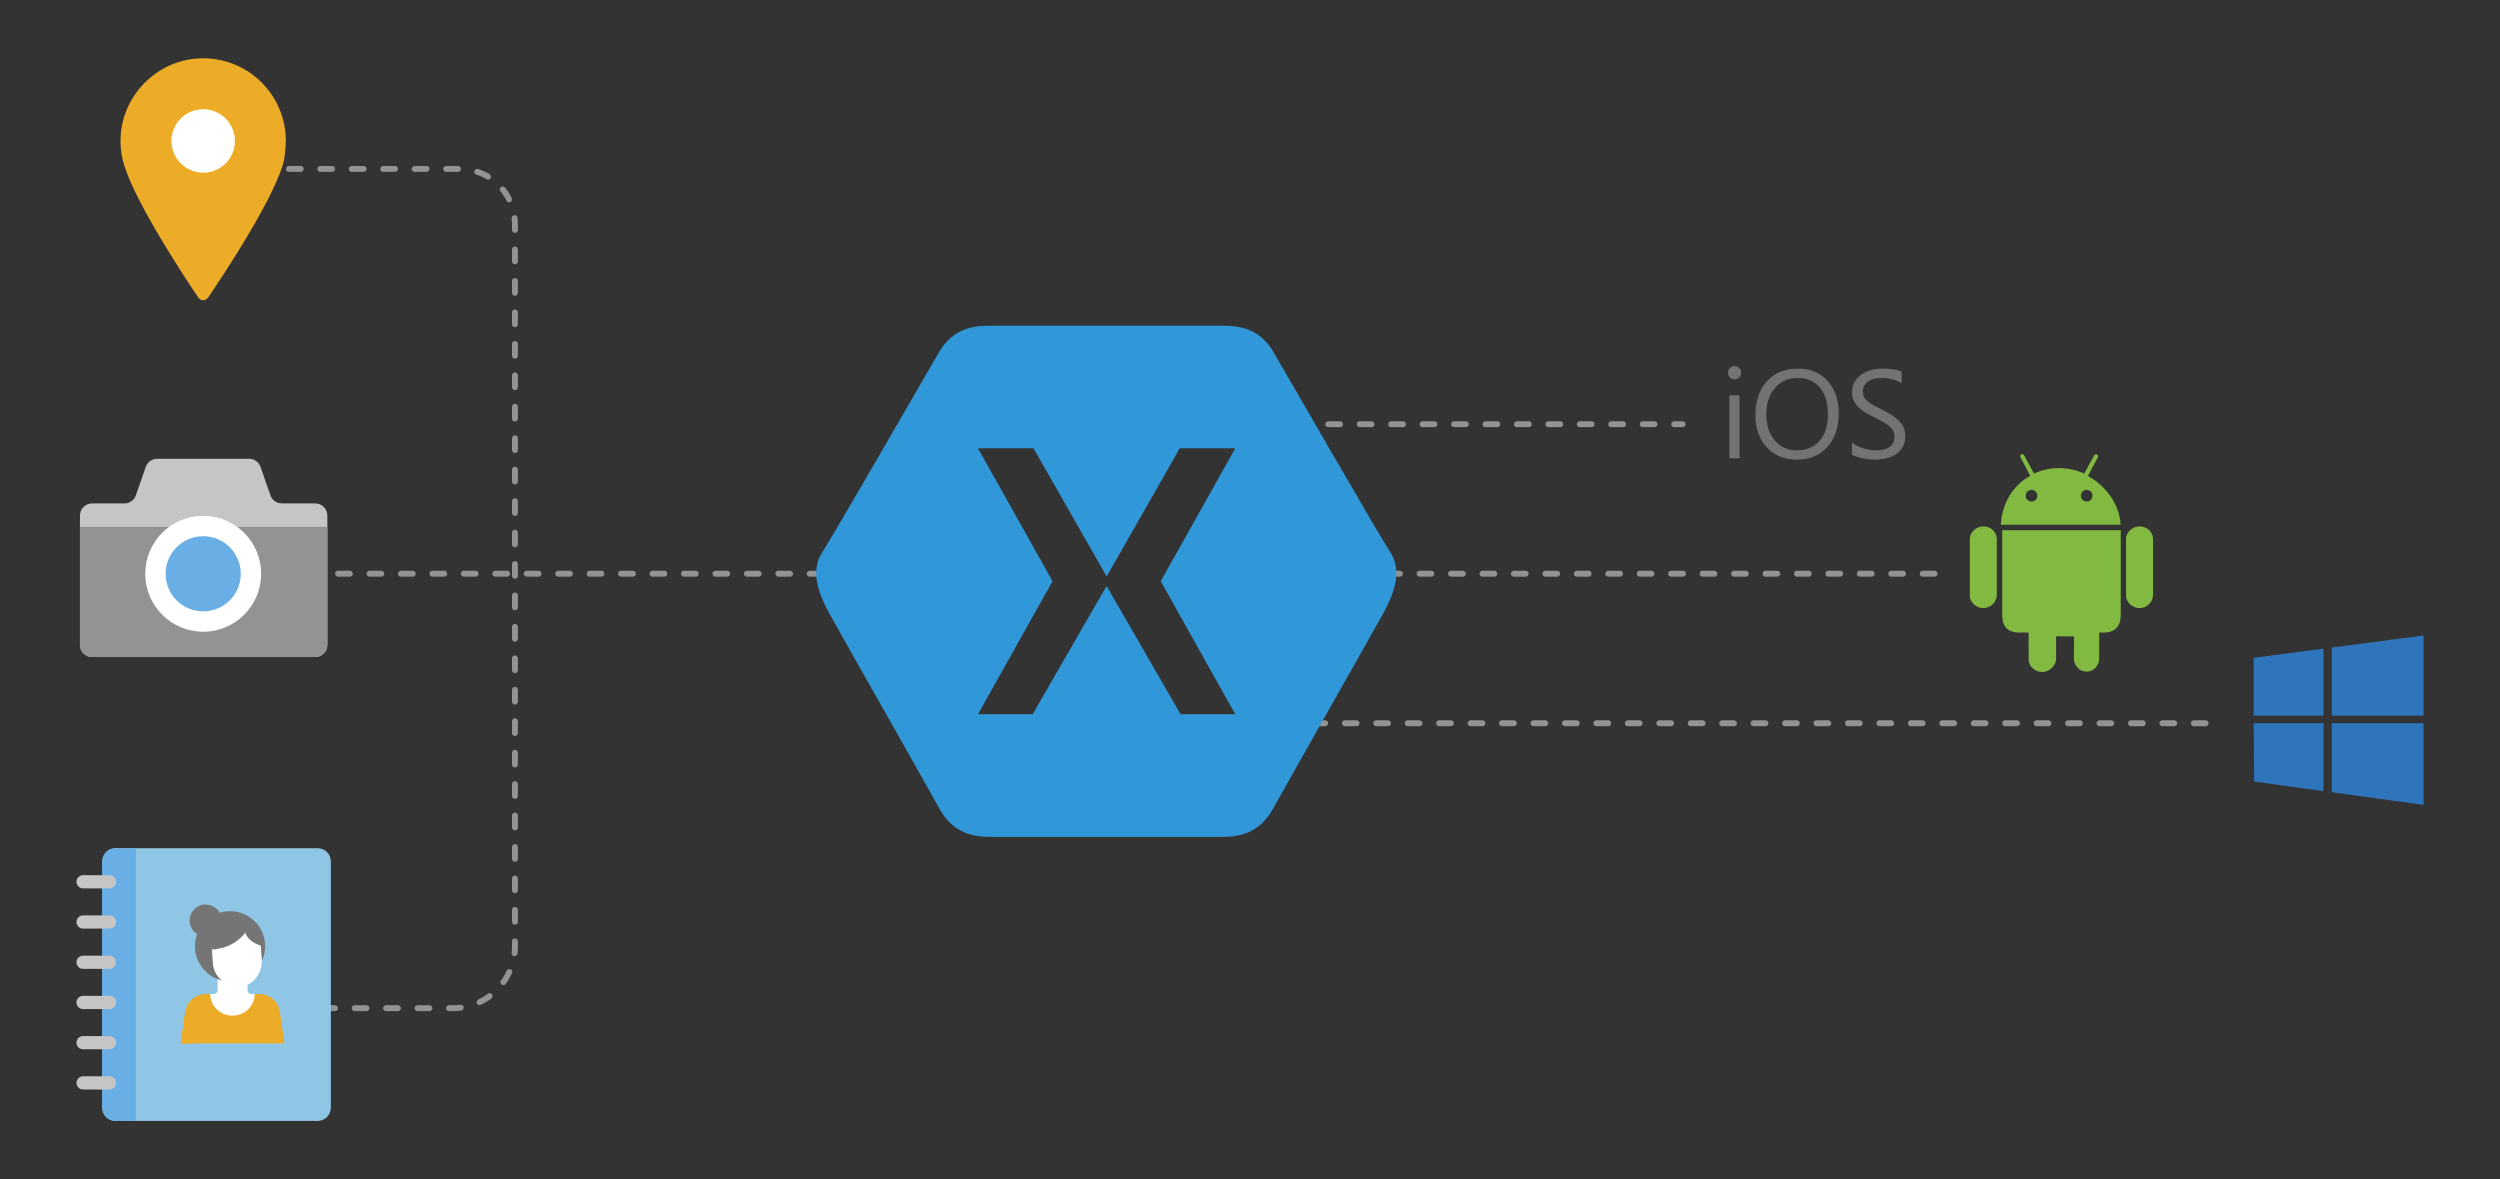 <?xml version="1.0" encoding="utf-8"?>
<!-- Generator: Adobe Illustrator 23.0.4, SVG Export Plug-In . SVG Version: 6.00 Build 0)  -->
<svg version="1.1" id="Layer_1" xmlns="http://www.w3.org/2000/svg" xmlns:xlink="http://www.w3.org/1999/xlink" x="0px" y="0px"
	 viewBox="0 0 636 300" style="enable-background:new 0 0 636 300;" xml:space="preserve">
<rect x="0" y="0" width="636" height="300" fill="#333333" stroke="none"/>
<style type="text/css">
	
		.st0{fill:none;stroke:#939393;stroke-width:1.5;stroke-linecap:round;stroke-linejoin:round;stroke-miterlimit:10;stroke-dasharray:3,5;}
	.st1{fill:#3097D8;}
	.st2{fill:#737373;}
	.st3{fill:#82B941;}
	.st4{fill:#2F75BB;}
	.st5{fill:#EDAC28;}
	.st6{fill:#FFFFFF;}
	.st7{fill:#C5C5C5;}
	.st8{fill:#939393;}
	.st9{fill:#69AFE5;}
	.st10{fill:#8FC6E5;}
	.st11{fill:#767576;}
</style>
<g>
	<line class="st0" x1="78" y1="145.95" x2="220.69" y2="145.95"/>
	<line class="st0" x1="353.14" y1="145.95" x2="492.53" y2="145.95"/>
	<line class="st0" x1="313.91" y1="107.92" x2="428.05" y2="107.92"/>
	<line class="st0" x1="334.12" y1="183.99" x2="563.86" y2="183.99"/>
	<path class="st1" d="M353.51,140.18c-2.53-3.79-26.56-45.53-29.51-50.58c-2.95-5.06-7.17-6.74-12.65-6.74c-1.38,0-4.41,0-8.39,0
		c-11.03,0-31.24,0-43.04,0c-3.98,0-7.01,0-8.39,0c-5.48,0-9.7,1.69-12.65,6.74c-2.95,5.06-26.98,46.79-29.51,50.58
		s-2.53,8.43,1.69,16.02s25.29,44.68,27.82,49.32c2.53,4.64,6.32,7.38,12.65,7.38c1.41,0,4.73,0,9.02,0c14.94,0,41.77,0,41.77,0
		c4.3,0,7.61,0,9.02,0c6.32,0,10.12-2.74,12.65-7.38c2.53-4.64,23.61-41.73,27.82-49.32S356.04,143.97,353.51,140.18z M314.25,181.7
		h-13.91l-18.82-32.63l-18.82,32.63H248.8l18.97-33.83l-18.97-33.83h14.12l18.61,32.62l18.61-32.62h14.12l-18.97,33.83L314.25,181.7
		z"/>
	<g>
		<path class="st2" d="M441.27,96.49c-0.46,0-0.85-0.16-1.17-0.47c-0.32-0.31-0.48-0.71-0.48-1.19c0-0.48,0.16-0.88,0.48-1.2
			c0.32-0.32,0.71-0.48,1.17-0.48c0.47,0,0.87,0.16,1.2,0.48c0.33,0.32,0.49,0.72,0.49,1.2c0,0.46-0.16,0.85-0.49,1.17
			C442.13,96.33,441.74,96.49,441.27,96.49z M442.52,116.56h-2.56v-16h2.56V116.56z"/>
		<path class="st2" d="M457.08,116.93c-3.18,0-5.72-1.05-7.63-3.14c-1.91-2.09-2.87-4.82-2.87-8.17c0-3.6,0.97-6.48,2.92-8.62
			c1.95-2.15,4.6-3.22,7.95-3.22c3.09,0,5.59,1.04,7.48,3.12c1.89,2.08,2.84,4.81,2.84,8.17c0,3.66-0.97,6.55-2.91,8.67
			S460.33,116.93,457.08,116.93z M457.27,96.15c-2.35,0-4.27,0.85-5.73,2.55c-1.47,1.7-2.2,3.93-2.2,6.69
			c0,2.76,0.72,4.98,2.15,6.66c1.43,1.68,3.3,2.52,5.6,2.52c2.46,0,4.4-0.8,5.81-2.41c1.42-1.6,2.12-3.85,2.12-6.73
			c0-2.96-0.69-5.24-2.06-6.86C461.58,96.96,459.68,96.15,457.27,96.15z"/>
		<path class="st2" d="M471.13,115.65v-3.09c0.35,0.31,0.78,0.59,1.27,0.84c0.49,0.25,1.02,0.46,1.56,0.63s1.1,0.3,1.65,0.4
			c0.55,0.09,1.06,0.14,1.53,0.14c1.61,0,2.82-0.3,3.62-0.9c0.8-0.6,1.2-1.46,1.2-2.59c0-0.6-0.13-1.13-0.4-1.58
			c-0.27-0.45-0.63-0.86-1.1-1.23c-0.47-0.37-1.02-0.72-1.66-1.06c-0.64-0.34-1.33-0.7-2.07-1.07c-0.78-0.4-1.51-0.8-2.19-1.2
			c-0.68-0.41-1.27-0.85-1.77-1.34c-0.5-0.49-0.89-1.04-1.18-1.66c-0.29-0.62-0.43-1.35-0.43-2.18c0-1.02,0.22-1.91,0.67-2.66
			c0.45-0.75,1.04-1.38,1.77-1.87c0.73-0.49,1.56-0.85,2.49-1.09c0.93-0.24,1.88-0.36,2.85-0.36c2.21,0,3.82,0.27,4.83,0.8v2.95
			c-1.32-0.92-3.02-1.38-5.09-1.38c-0.57,0-1.15,0.06-1.72,0.18c-0.57,0.12-1.08,0.32-1.53,0.59c-0.45,0.27-0.81,0.62-1.09,1.05
			c-0.28,0.43-0.42,0.95-0.42,1.56c0,0.57,0.11,1.07,0.32,1.48c0.21,0.42,0.53,0.8,0.95,1.14c0.42,0.34,0.92,0.68,1.52,1
			c0.6,0.32,1.29,0.68,2.07,1.06c0.8,0.4,1.56,0.81,2.28,1.25s1.35,0.92,1.89,1.45c0.54,0.53,0.97,1.12,1.29,1.77
			c0.32,0.65,0.48,1.39,0.48,2.22c0,1.1-0.22,2.04-0.65,2.8c-0.43,0.77-1.02,1.39-1.75,1.87c-0.73,0.48-1.58,0.83-2.54,1.04
			c-0.96,0.21-1.97,0.32-3.03,0.32c-0.35,0-0.79-0.03-1.31-0.09c-0.52-0.06-1.05-0.14-1.59-0.25c-0.54-0.11-1.05-0.24-1.54-0.41
			C471.81,116.03,471.42,115.85,471.13,115.65z"/>
	</g>
	<g>
		<path class="st3" d="M531.17,121.08l2.52-4.71c0.14-0.26,0.04-0.61-0.21-0.74c-0.08-0.04-0.17-0.08-0.25-0.08
			c-0.19,0-0.37,0.09-0.47,0.27l-2.53,4.67c-1.95-0.91-4.12-1.41-6.41-1.41c-2.28,0-4.44,0.5-6.38,1.4l-2.52-4.67
			c-0.14-0.26-0.46-0.35-0.72-0.22c-0.26,0.14-0.35,0.46-0.21,0.72l2.51,4.74c-4.42,2.44-7.17,6.97-7.5,12.45h30.5
			C539.16,128.04,535.58,123.53,531.17,121.08z M516.82,127.59c-0.82,0-1.49-0.67-1.49-1.49c0-0.82,0.67-1.49,1.49-1.49
			s1.49,0.67,1.49,1.49C518.31,126.92,517.64,127.59,516.82,127.59z M530.85,127.59c-0.82,0-1.49-0.67-1.49-1.49
			c0-0.82,0.67-1.49,1.49-1.49c0.82,0,1.49,0.67,1.49,1.49C532.34,126.92,531.67,127.59,530.85,127.59z"/>
		<path class="st3" d="M507.99,137.15c0-1.87-1.62-3.25-3.43-3.25c-1.81,0-3.43,1.56-3.43,3.12v14.61c0,1.57,1.62,3.07,3.43,3.07
			c1.81,0,3.43-1.51,3.43-3.31V137.15z"/>
		<path class="st3" d="M547.73,137.15c0-1.86-1.62-3.25-3.43-3.25s-3.43,1.56-3.43,3.12v14.61c0,1.57,1.62,3.07,3.43,3.07
			s3.43-1.51,3.43-3.31V137.15z"/>
		<path class="st3" d="M509.36,134.89v21.55c0,2.76,1.19,4.48,4.43,4.48h2.29l0.01,7.09c0.11,1.57,1.68,2.95,3.49,2.95
			s3.49-1.63,3.49-3.42v-5.66l4.58,0.02l-0.04,5.9c0.11,1.57,1.41,3.06,3.21,3.06s3.21-1.52,3.21-3.32v-6.62h1.18
			c2.02,0,4.3-0.8,4.3-4.48v-21.55H509.36z"/>
	</g>
	<g>
		<polygon class="st4" points="591.11,182.07 591.11,165.01 573.33,167.34 573.33,182.07 		"/>
		<polygon class="st4" points="593.21,182.07 616.54,182.07 616.54,161.67 593.21,164.73 		"/>
		<polygon class="st4" points="593.21,183.99 593.21,201.55 616.54,204.76 616.54,183.99 		"/>
		<polygon class="st4" points="591.11,183.99 573.34,183.99 573.45,198.83 591.11,201.26 		"/>
	</g>
	<path class="st0" d="M65.5,42.98h51.51c7.73,0,13.99,6.26,13.99,13.99v183.77c0,8.69-7.05,15.74-15.74,15.74H77"/>
	<g>
		<path class="st5" d="M72.72,35.86c0-11.87-9.83-21.44-21.8-21.02c-10.46,0.37-19.21,8.66-20.17,19.08
			c-0.27,2.97,0.09,5.81,0.94,8.43c0.01,0.02,0.01,0.04,0.02,0.06c3.23,9.85,14.88,27.57,18.73,33.28c0.6,0.89,1.9,0.89,2.5,0
			C56.82,70,68.56,52.27,71.79,42.42c0.46-1.4,0.68-2.65,0.72-3.79C72.63,37.72,72.72,36.8,72.72,35.86z"/>
		<circle class="st6" cx="51.69" cy="35.86" r="8.07"/>
	</g>
	<g>
		<path class="st7" d="M68.79,126l-2.5-7.21c-0.43-1.24-1.6-2.07-2.91-2.07h-23.4c-1.31,0-2.48,0.83-2.91,2.07l-2.5,7.21
			c-0.43,1.24-1.6,2.07-2.91,2.07h-8.24c-1.7,0-3.08,1.38-3.08,3.08v32.91c0,1.7,1.38,3.08,3.08,3.08H80.2
			c1.7,0,3.08-1.38,3.08-3.08v-32.91c0-1.7-1.38-3.08-3.08-3.08h-8.5C70.39,128.07,69.22,127.24,68.79,126z"/>
		<path class="st8" d="M20.34,134.04v30.03c0,1.7,1.38,3.08,3.08,3.08H80.2c1.7,0,3.08-1.38,3.08-3.08v-30.03H20.34z"/>
		<circle class="st6" cx="51.69" cy="145.97" r="14.74"/>
		<circle class="st9" cx="51.69" cy="145.97" r="9.56"/>
	</g>
	<g>
		<path class="st10" d="M80.8,285.17H29.38c-1.86,0-3.37-1.51-3.37-3.37v-62.65c0-1.86,1.51-3.37,3.37-3.37H80.8
			c1.86,0,3.37,1.51,3.37,3.37v62.65C84.17,283.66,82.66,285.17,80.8,285.17z"/>
		<g>
			<path class="st5" d="M45.98,265.44l1.17-8.06c0.19-1.26,0.83-2.41,1.8-3.24s2.21-1.27,3.48-1.26h13.55
				c1.27,0,2.49,0.45,3.45,1.28c0.96,0.83,1.59,1.97,1.77,3.22l1.16,8.06H45.98z"/>
			<path class="st6" d="M55.36,251.87v-3.92h7.62v3.92c0,0.13,0.03,0.27,0.08,0.39c0.05,0.12,0.13,0.24,0.23,0.33
				c0.1,0.09,0.21,0.17,0.34,0.22c0.13,0.05,0.26,0.08,0.4,0.08h0.77c0,1.45-0.6,2.85-1.66,3.88c-1.06,1.03-2.5,1.61-4,1.61
				c-1.5,0-2.94-0.58-4-1.61c-1.06-1.03-1.66-2.42-1.66-3.88h0.82c0.14,0,0.27-0.03,0.4-0.08c0.13-0.05,0.24-0.13,0.34-0.22
				c0.1-0.09,0.17-0.21,0.23-0.33C55.34,252.14,55.36,252,55.36,251.87z"/>
			<path class="st5" d="M51.64,253.34h1.54c0.01,1.07,0.33,2.11,0.91,3c0.59,0.89,1.41,1.6,2.39,2.03l-1.08,6.18h-5.41v0.9h-4.02
				l1.13-7.77c0.18-1.12,0.73-2.15,1.55-2.93C49.46,253.96,50.51,253.47,51.64,253.34z"/>
			<path class="st11" d="M49.63,241.4c0.13,1.76,0.78,3.44,1.87,4.83c1.09,1.39,2.56,2.43,4.24,2.98c1.68,0.55,3.48,0.59,5.18,0.12
				c1.7-0.47,3.22-1.44,4.37-2.78c1.15-1.34,1.88-2.99,2.09-4.74c0.21-1.75-0.1-3.53-0.89-5.1c-0.8-1.58-2.04-2.88-3.58-3.75
				c-1.54-0.87-3.3-1.26-5.06-1.13c-1.17,0.09-2.31,0.4-3.36,0.93c-1.05,0.53-1.98,1.26-2.74,2.15c-0.76,0.89-1.35,1.92-1.71,3.03
				C49.68,239.06,49.54,240.23,49.63,241.4z"/>
			<path class="st6" d="M61.35,250.97c3.15-0.28,5.47-3.65,5.25-6.86l-0.55-7.58l-12.44,0.95l0.55,7.58
				C54.44,249.09,58.2,251.19,61.35,250.97z"/>
			<path class="st11" d="M63.23,235.87c0,0-2.21,5.26-9.34,5.7l-0.77-4.93L63.23,235.87z"/>
			<path class="st11" d="M62.18,235.98l3.21-0.28l0.77,0.83l0.17,0.72l0.28,3.38C61.9,239.35,62.18,235.98,62.18,235.98z"/>
			<path class="st11" d="M48.25,234.49c0.06,0.8,0.36,1.57,0.86,2.2c0.5,0.63,1.17,1.11,1.94,1.36c0.77,0.25,1.59,0.27,2.36,0.05
				c0.78-0.22,1.47-0.66,1.99-1.27c0.53-0.61,0.86-1.36,0.95-2.16c0.1-0.8-0.05-1.61-0.41-2.33c-0.36-0.72-0.93-1.31-1.63-1.71
				c-0.7-0.4-1.5-0.58-2.31-0.52c-0.53,0.04-1.06,0.19-1.53,0.43c-0.48,0.24-0.9,0.58-1.25,0.98c-0.35,0.41-0.61,0.88-0.78,1.39
				C48.27,233.42,48.21,233.95,48.25,234.49z"/>
		</g>
		<path class="st9" d="M34.58,215.78h-5.19c-1.86,0-3.37,1.51-3.37,3.37v62.65c0,1.86,1.51,3.37,3.37,3.37h5.19V215.78z"/>
		<g>
			<path class="st7" d="M27.85,226.01h-6.72c-0.93,0-1.68-0.75-1.68-1.68l0,0c0-0.93,0.75-1.68,1.68-1.68h6.72
				c0.93,0,1.68,0.75,1.68,1.68l0,0C29.53,225.26,28.78,226.01,27.85,226.01z"/>
			<path class="st7" d="M29.53,234.56L29.53,234.56c0,0.93-0.75,1.68-1.68,1.68h-6.72c-0.93,0-1.68-0.75-1.68-1.68l0,0
				c0-0.93,0.75-1.68,1.68-1.68h6.72C28.78,232.88,29.53,233.64,29.53,234.56z"/>
			<path class="st7" d="M29.53,244.8L29.53,244.8c0,0.93-0.75,1.68-1.68,1.68h-6.72c-0.93,0-1.68-0.75-1.68-1.68l0,0
				c0-0.93,0.75-1.68,1.68-1.68h6.72C28.78,243.12,29.53,243.87,29.53,244.8z"/>
			<path class="st7" d="M29.53,255.03L29.53,255.03c0,0.93-0.75,1.68-1.68,1.68h-6.72c-0.93,0-1.68-0.75-1.68-1.68v0
				c0-0.93,0.75-1.68,1.68-1.68h6.72C28.78,253.35,29.53,254.1,29.53,255.03z"/>
			<path class="st7" d="M29.53,265.26L29.53,265.26c0,0.93-0.75,1.68-1.68,1.68h-6.72c-0.93,0-1.68-0.75-1.68-1.68l0,0
				c0-0.93,0.75-1.68,1.68-1.68h6.72C28.78,263.58,29.53,264.33,29.53,265.26z"/>
			<path class="st7" d="M27.85,277.17h-6.72c-0.93,0-1.68-0.75-1.68-1.68l0,0c0-0.93,0.75-1.68,1.68-1.68h6.72
				c0.93,0,1.68,0.75,1.68,1.68l0,0C29.53,276.42,28.78,277.17,27.85,277.17z"/>
		</g>
	</g>
</g>
</svg>
